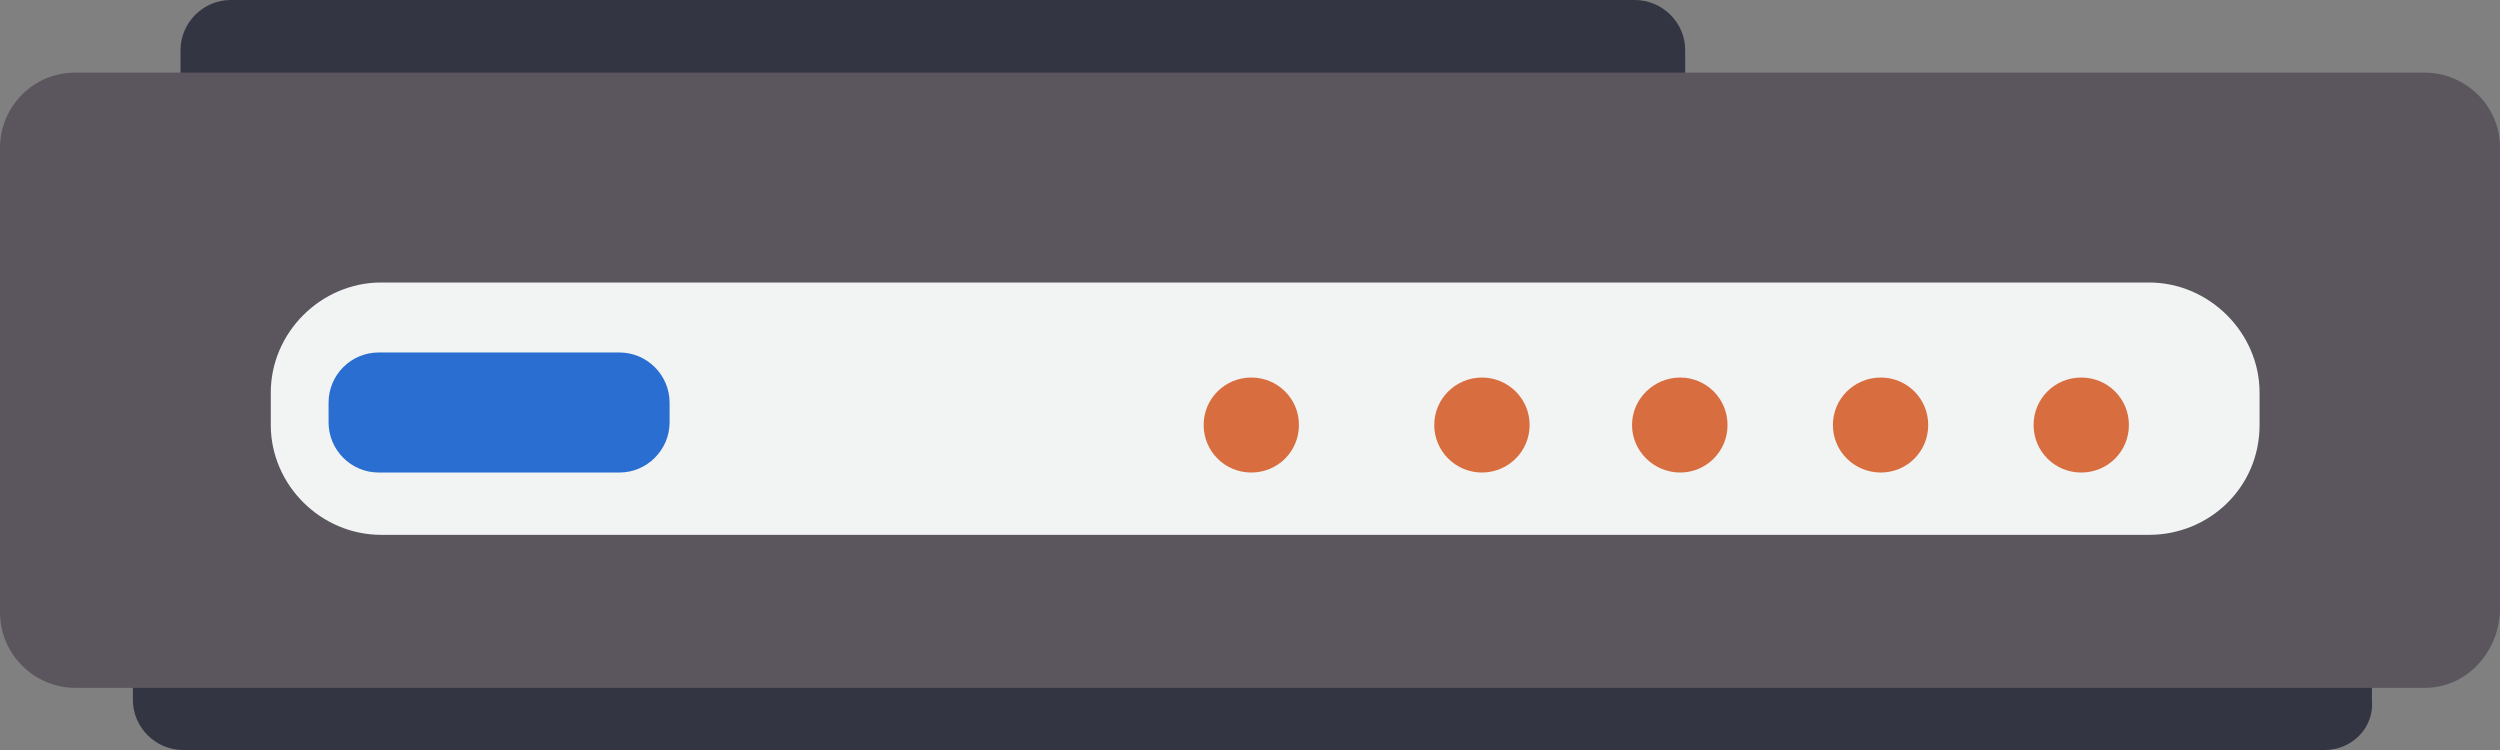 <svg version="1.1" id="ilhwsa8q1" xmlns:xml="http://www.w3.org/XML/1998/namespace"
	 xmlns="http://www.w3.org/2000/svg" xmlns:xlink="http://www.w3.org/1999/xlink" x="0px" y="0px" width="80px" height="24px"
	 viewBox="0 0 80 24" enable-background="new 0 0 80 24" xml:space="preserve">
<rect x="0" y="0" width="80" height="24" fill="#808080" stroke="none"/>
<g>
	<path fill="#333542" d="M52.312,5.518H7.383c-0.877,0-1.606-0.716-1.606-1.597v-2.32C5.777,0.724,6.505,0,7.383,0h44.929
		c0.888,0,1.614,0.724,1.614,1.601v2.32C53.926,4.802,53.199,5.518,52.312,5.518z"/>
	<path fill="#333542" d="M74.386,24H5.857c-0.879,0-1.605-0.725-1.605-1.605v-2.321c0-0.866,0.726-1.591,1.605-1.591h68.447
		c0.889,0,1.598,0.725,1.598,1.591v2.321C75.983,23.275,75.275,24,74.386,24z"/>
	<path fill="#5B565E" d="M77.597,22.011H2.404C1.122,22.011,0,20.96,0,19.591V4.721c0-1.279,1.041-2.397,2.404-2.397h75.192
		C78.872,2.324,80,3.362,80,4.721v14.87C79.919,20.96,78.872,22.011,77.597,22.011z"/>
	<g>
		<path fill="#F2F4F4" d="M68.771,17.115H12.198c-1.928,0-3.533-1.592-3.533-3.516v-1.036c0-1.923,1.605-3.523,3.533-3.523h56.572
			c1.919,0,3.536,1.601,3.536,3.523V13.6C72.307,15.604,70.689,17.115,68.771,17.115z"/>
		<g>
			<path fill="#D86D3F" d="M40.041,12.081c0.847,0,1.525,0.676,1.525,1.519c0,0.845-0.678,1.521-1.525,1.521
				c-0.843,0-1.524-0.677-1.524-1.521C38.516,12.757,39.198,12.081,40.041,12.081z"/>
			<path fill="#D86D3F" d="M47.422,12.081c0.839,0,1.526,0.676,1.526,1.519c0,0.845-0.688,1.521-1.526,1.521
				c-0.837,0-1.526-0.677-1.526-1.521C45.896,12.757,46.585,12.081,47.422,12.081z"/>
			<path fill="#D86D3F" d="M53.765,12.081c0.837,0,1.516,0.676,1.516,1.519c0,0.845-0.679,1.521-1.516,1.521
				c-0.833,0-1.54-0.677-1.54-1.521C52.225,12.757,52.932,12.081,53.765,12.081z"/>
			<path fill="#D86D3F" d="M60.187,12.081c0.838,0,1.516,0.676,1.516,1.519c0,0.845-0.678,1.521-1.516,1.521
				c-0.849,0-1.534-0.677-1.534-1.521C58.652,12.757,59.338,12.081,60.187,12.081z"/>
			<path fill="#D86D3F" d="M66.6,12.081c0.847,0,1.525,0.676,1.525,1.519c0,0.845-0.679,1.521-1.525,1.521s-1.525-0.677-1.525-1.521
				C65.074,12.757,65.753,12.081,66.6,12.081z"/>
		</g>
		<path fill="#2A6ED1" d="M19.823,15.121h-7.705c-0.889,0-1.604-0.726-1.604-1.605v-0.631c0-0.885,0.716-1.606,1.604-1.606h7.705
			c0.879,0,1.604,0.722,1.604,1.606v0.631C21.427,14.396,20.702,15.121,19.823,15.121z"/>
	</g>
</g>
</svg>
